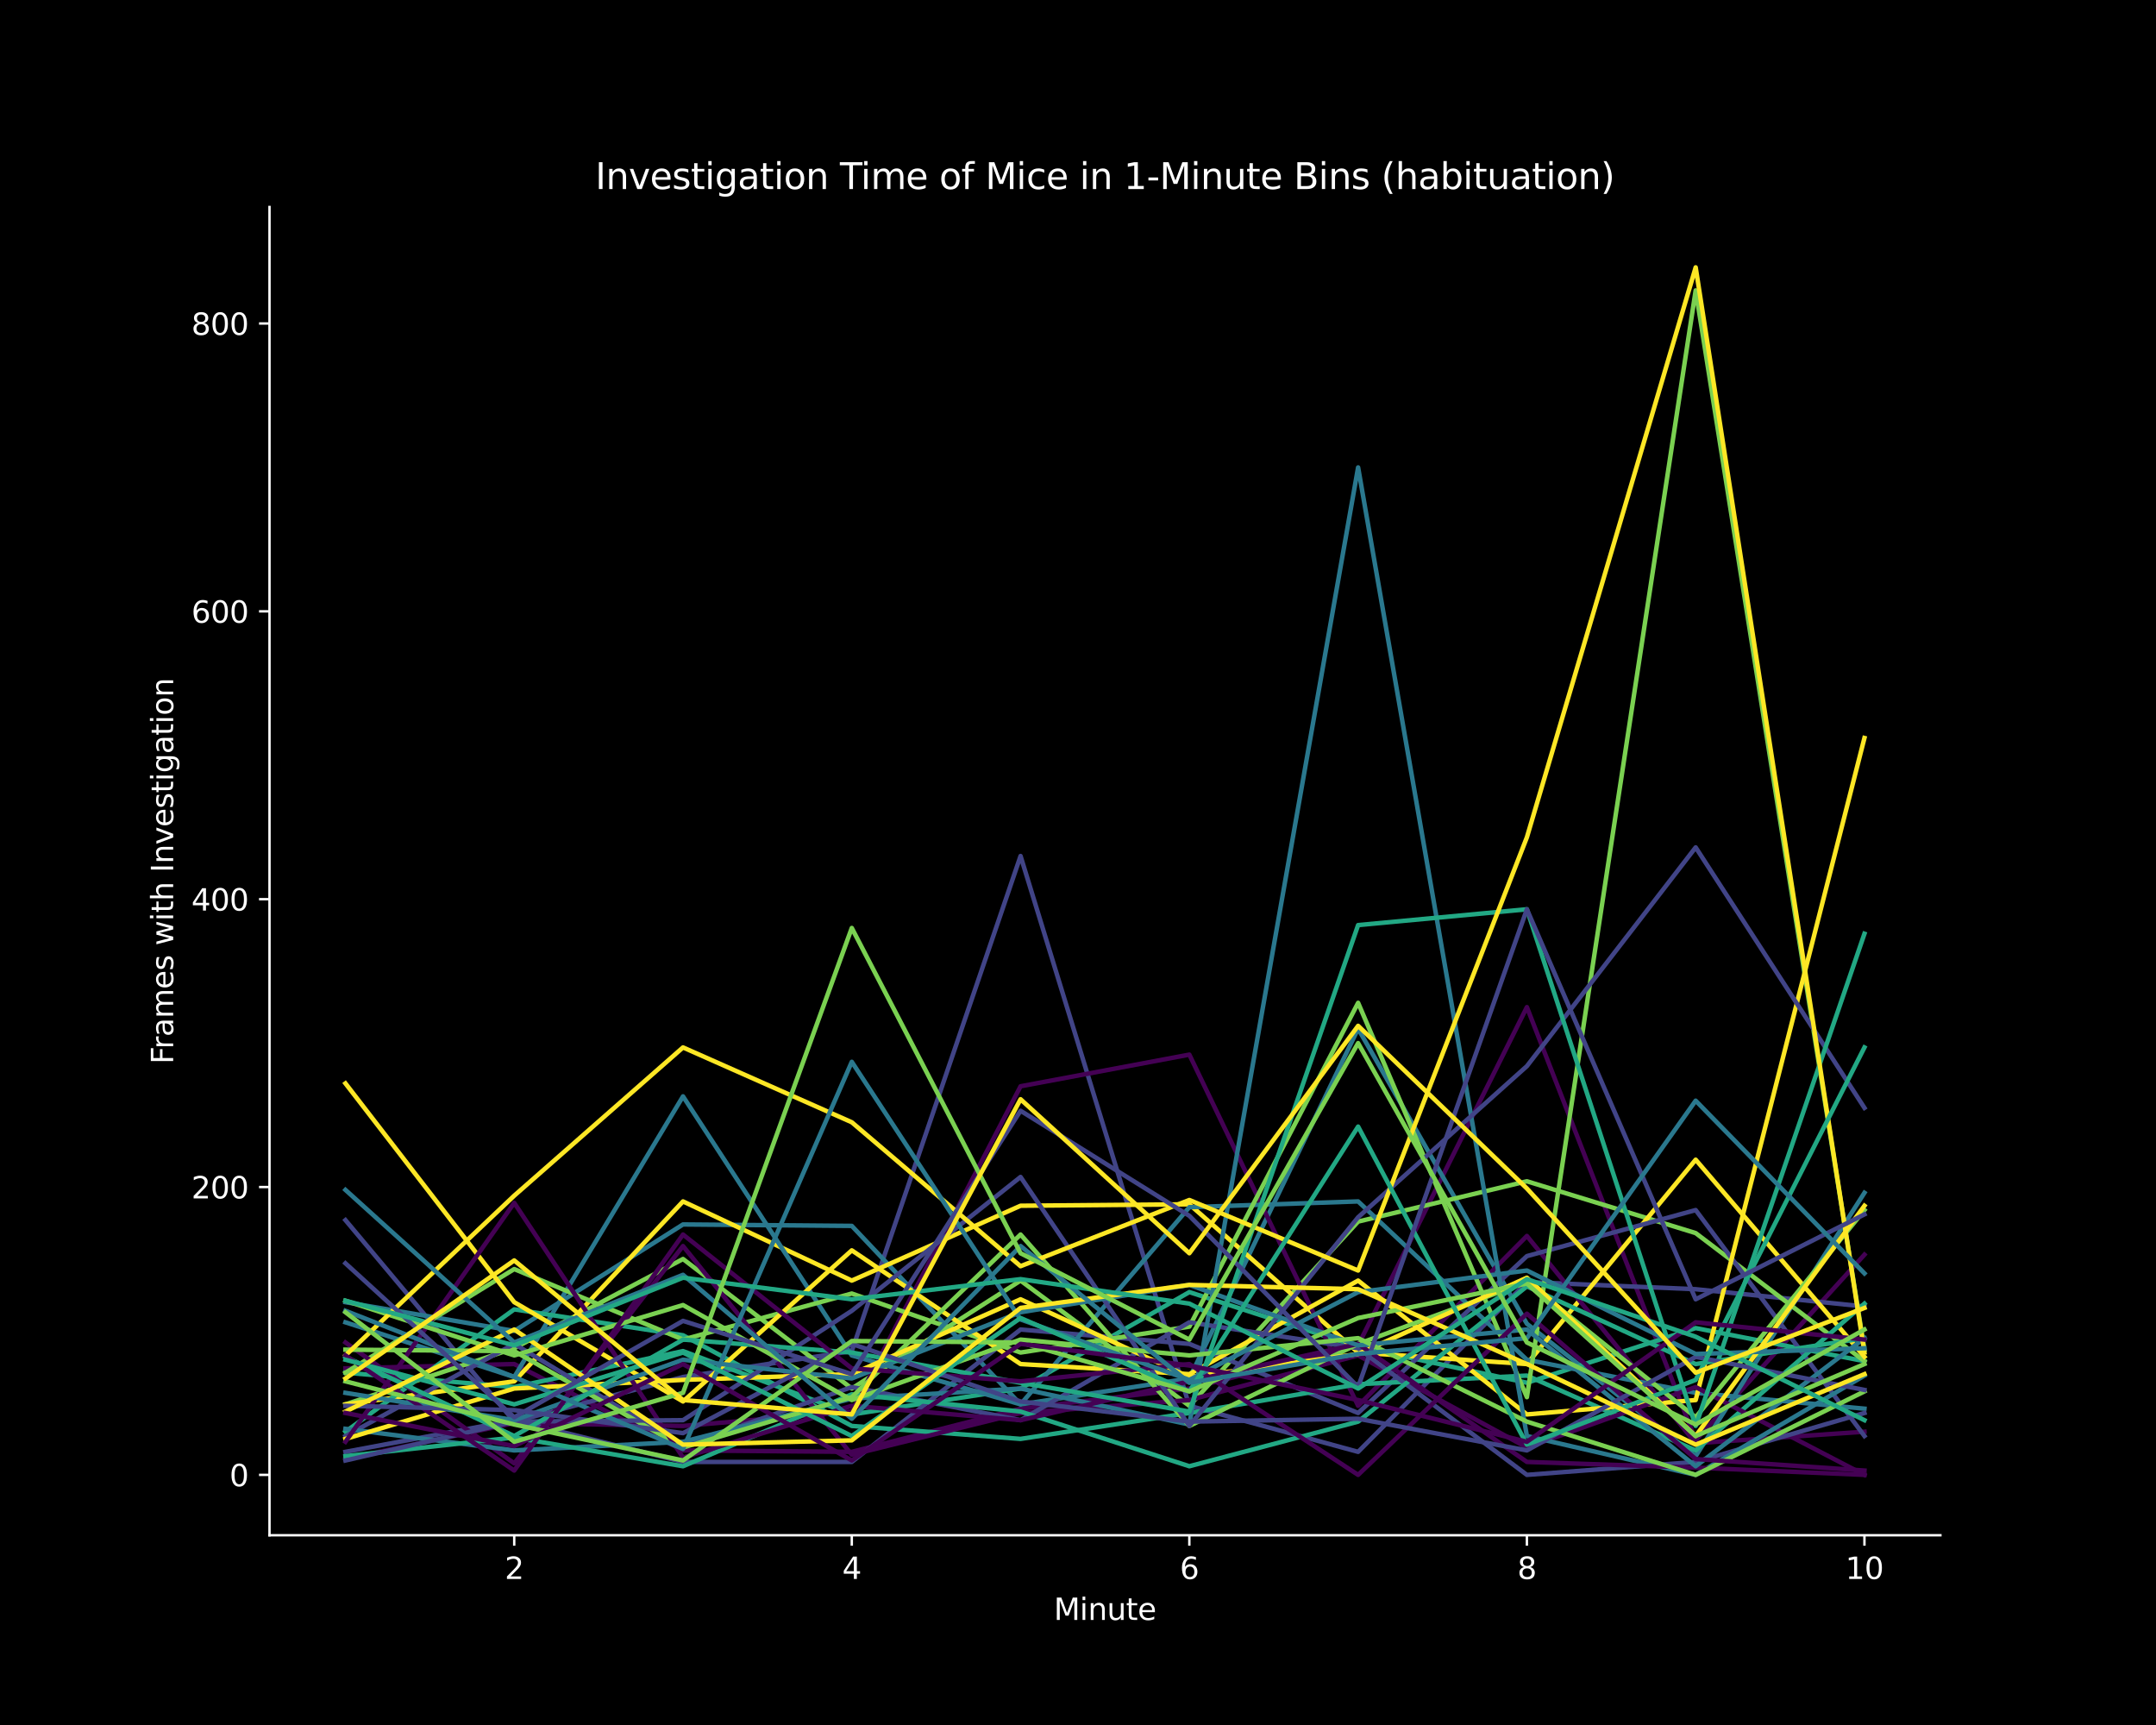 <?xml version="1.0" encoding="utf-8" standalone="no"?>
<!DOCTYPE svg PUBLIC "-//W3C//DTD SVG 1.1//EN"
  "http://www.w3.org/Graphics/SVG/1.1/DTD/svg11.dtd">
<svg xmlns:xlink="http://www.w3.org/1999/xlink" width="720pt" height="576pt" viewBox="0 0 720 576" xmlns="http://www.w3.org/2000/svg" version="1.1">
 <defs>
  <style type="text/css">*{stroke-linejoin: round; stroke-linecap: butt}</style>
 </defs>
 <g id="figure_1">
  <g id="patch_1">
   <path d="M 0 576 
L 720 576 
L 720 0 
L 0 0 
z
"/>
  </g>
  <g id="axes_1">
   <g id="patch_2">
    <path d="M 90 512.64 
L 648 512.64 
L 648 69.12 
L 90 69.12 
z
"/>
   </g>
   <g id="matplotlib.axis_1">
    <g id="xtick_1">
     <g id="line2d_1">
      <defs>
       <path id="md1caad685b" d="M 0 0 
L 0 3.5 
" style="stroke: #ffffff; stroke-width: 0.8"/>
      </defs>
      <g>
       <use xlink:href="#md1caad685b" x="171.727" y="512.64" style="fill: #ffffff; stroke: #ffffff; stroke-width: 0.8"/>
      </g>
     </g>
     <g id="text_1">
      <!-- 2 -->
      <g style="fill: #ffffff" transform="translate(168.546 527.238) scale(0.1 -0.1)">
       <defs>
        <path id="DejaVuSans-32" d="M 1228 531 
L 3431 531 
L 3431 0 
L 469 0 
L 469 531 
Q 828 903 1448 1529 
Q 2069 2156 2228 2338 
Q 2531 2678 2651 2914 
Q 2772 3150 2772 3378 
Q 2772 3750 2511 3984 
Q 2250 4219 1831 4219 
Q 1534 4219 1204 4116 
Q 875 4013 500 3803 
L 500 4441 
Q 881 4594 1212 4672 
Q 1544 4750 1819 4750 
Q 2544 4750 2975 4387 
Q 3406 4025 3406 3419 
Q 3406 3131 3298 2873 
Q 3191 2616 2906 2266 
Q 2828 2175 2409 1742 
Q 1991 1309 1228 531 
z
" transform="scale(0.016)"/>
       </defs>
       <use xlink:href="#DejaVuSans-32"/>
      </g>
     </g>
    </g>
    <g id="xtick_2">
     <g id="line2d_2">
      <g>
       <use xlink:href="#md1caad685b" x="284.455" y="512.64" style="fill: #ffffff; stroke: #ffffff; stroke-width: 0.8"/>
      </g>
     </g>
     <g id="text_2">
      <!-- 4 -->
      <g style="fill: #ffffff" transform="translate(281.273 527.238) scale(0.1 -0.1)">
       <defs>
        <path id="DejaVuSans-34" d="M 2419 4116 
L 825 1625 
L 2419 1625 
L 2419 4116 
z
M 2253 4666 
L 3047 4666 
L 3047 1625 
L 3713 1625 
L 3713 1100 
L 3047 1100 
L 3047 0 
L 2419 0 
L 2419 1100 
L 313 1100 
L 313 1709 
L 2253 4666 
z
" transform="scale(0.016)"/>
       </defs>
       <use xlink:href="#DejaVuSans-34"/>
      </g>
     </g>
    </g>
    <g id="xtick_3">
     <g id="line2d_3">
      <g>
       <use xlink:href="#md1caad685b" x="397.182" y="512.64" style="fill: #ffffff; stroke: #ffffff; stroke-width: 0.8"/>
      </g>
     </g>
     <g id="text_3">
      <!-- 6 -->
      <g style="fill: #ffffff" transform="translate(394.001 527.238) scale(0.1 -0.1)">
       <defs>
        <path id="DejaVuSans-36" d="M 2113 2584 
Q 1688 2584 1439 2293 
Q 1191 2003 1191 1497 
Q 1191 994 1439 701 
Q 1688 409 2113 409 
Q 2538 409 2786 701 
Q 3034 994 3034 1497 
Q 3034 2003 2786 2293 
Q 2538 2584 2113 2584 
z
M 3366 4563 
L 3366 3988 
Q 3128 4100 2886 4159 
Q 2644 4219 2406 4219 
Q 1781 4219 1451 3797 
Q 1122 3375 1075 2522 
Q 1259 2794 1537 2939 
Q 1816 3084 2150 3084 
Q 2853 3084 3261 2657 
Q 3669 2231 3669 1497 
Q 3669 778 3244 343 
Q 2819 -91 2113 -91 
Q 1303 -91 875 529 
Q 447 1150 447 2328 
Q 447 3434 972 4092 
Q 1497 4750 2381 4750 
Q 2619 4750 2861 4703 
Q 3103 4656 3366 4563 
z
" transform="scale(0.016)"/>
       </defs>
       <use xlink:href="#DejaVuSans-36"/>
      </g>
     </g>
    </g>
    <g id="xtick_4">
     <g id="line2d_4">
      <g>
       <use xlink:href="#md1caad685b" x="509.909" y="512.64" style="fill: #ffffff; stroke: #ffffff; stroke-width: 0.8"/>
      </g>
     </g>
     <g id="text_4">
      <!-- 8 -->
      <g style="fill: #ffffff" transform="translate(506.728 527.238) scale(0.1 -0.1)">
       <defs>
        <path id="DejaVuSans-38" d="M 2034 2216 
Q 1584 2216 1326 1975 
Q 1069 1734 1069 1313 
Q 1069 891 1326 650 
Q 1584 409 2034 409 
Q 2484 409 2743 651 
Q 3003 894 3003 1313 
Q 3003 1734 2745 1975 
Q 2488 2216 2034 2216 
z
M 1403 2484 
Q 997 2584 770 2862 
Q 544 3141 544 3541 
Q 544 4100 942 4425 
Q 1341 4750 2034 4750 
Q 2731 4750 3128 4425 
Q 3525 4100 3525 3541 
Q 3525 3141 3298 2862 
Q 3072 2584 2669 2484 
Q 3125 2378 3379 2068 
Q 3634 1759 3634 1313 
Q 3634 634 3220 271 
Q 2806 -91 2034 -91 
Q 1263 -91 848 271 
Q 434 634 434 1313 
Q 434 1759 690 2068 
Q 947 2378 1403 2484 
z
M 1172 3481 
Q 1172 3119 1398 2916 
Q 1625 2713 2034 2713 
Q 2441 2713 2670 2916 
Q 2900 3119 2900 3481 
Q 2900 3844 2670 4047 
Q 2441 4250 2034 4250 
Q 1625 4250 1398 4047 
Q 1172 3844 1172 3481 
z
" transform="scale(0.016)"/>
       </defs>
       <use xlink:href="#DejaVuSans-38"/>
      </g>
     </g>
    </g>
    <g id="xtick_5">
     <g id="line2d_5">
      <g>
       <use xlink:href="#md1caad685b" x="622.636" y="512.64" style="fill: #ffffff; stroke: #ffffff; stroke-width: 0.8"/>
      </g>
     </g>
     <g id="text_5">
      <!-- 10 -->
      <g style="fill: #ffffff" transform="translate(616.274 527.238) scale(0.1 -0.1)">
       <defs>
        <path id="DejaVuSans-31" d="M 794 531 
L 1825 531 
L 1825 4091 
L 703 3866 
L 703 4441 
L 1819 4666 
L 2450 4666 
L 2450 531 
L 3481 531 
L 3481 0 
L 794 0 
L 794 531 
z
" transform="scale(0.016)"/>
        <path id="DejaVuSans-30" d="M 2034 4250 
Q 1547 4250 1301 3770 
Q 1056 3291 1056 2328 
Q 1056 1369 1301 889 
Q 1547 409 2034 409 
Q 2525 409 2770 889 
Q 3016 1369 3016 2328 
Q 3016 3291 2770 3770 
Q 2525 4250 2034 4250 
z
M 2034 4750 
Q 2819 4750 3233 4129 
Q 3647 3509 3647 2328 
Q 3647 1150 3233 529 
Q 2819 -91 2034 -91 
Q 1250 -91 836 529 
Q 422 1150 422 2328 
Q 422 3509 836 4129 
Q 1250 4750 2034 4750 
z
" transform="scale(0.016)"/>
       </defs>
       <use xlink:href="#DejaVuSans-31"/>
       <use xlink:href="#DejaVuSans-30" x="63.623"/>
      </g>
     </g>
    </g>
    <g id="text_6">
     <!-- Minute -->
     <g style="fill: #ffffff" transform="translate(351.923 540.917) scale(0.1 -0.1)">
      <defs>
       <path id="DejaVuSans-4d" d="M 628 4666 
L 1569 4666 
L 2759 1491 
L 3956 4666 
L 4897 4666 
L 4897 0 
L 4281 0 
L 4281 4097 
L 3078 897 
L 2444 897 
L 1241 4097 
L 1241 0 
L 628 0 
L 628 4666 
z
" transform="scale(0.016)"/>
       <path id="DejaVuSans-69" d="M 603 3500 
L 1178 3500 
L 1178 0 
L 603 0 
L 603 3500 
z
M 603 4863 
L 1178 4863 
L 1178 4134 
L 603 4134 
L 603 4863 
z
" transform="scale(0.016)"/>
       <path id="DejaVuSans-6e" d="M 3513 2113 
L 3513 0 
L 2938 0 
L 2938 2094 
Q 2938 2591 2744 2837 
Q 2550 3084 2163 3084 
Q 1697 3084 1428 2787 
Q 1159 2491 1159 1978 
L 1159 0 
L 581 0 
L 581 3500 
L 1159 3500 
L 1159 2956 
Q 1366 3272 1645 3428 
Q 1925 3584 2291 3584 
Q 2894 3584 3203 3211 
Q 3513 2838 3513 2113 
z
" transform="scale(0.016)"/>
       <path id="DejaVuSans-75" d="M 544 1381 
L 544 3500 
L 1119 3500 
L 1119 1403 
Q 1119 906 1312 657 
Q 1506 409 1894 409 
Q 2359 409 2629 706 
Q 2900 1003 2900 1516 
L 2900 3500 
L 3475 3500 
L 3475 0 
L 2900 0 
L 2900 538 
Q 2691 219 2414 64 
Q 2138 -91 1772 -91 
Q 1169 -91 856 284 
Q 544 659 544 1381 
z
M 1991 3584 
L 1991 3584 
z
" transform="scale(0.016)"/>
       <path id="DejaVuSans-74" d="M 1172 4494 
L 1172 3500 
L 2356 3500 
L 2356 3053 
L 1172 3053 
L 1172 1153 
Q 1172 725 1289 603 
Q 1406 481 1766 481 
L 2356 481 
L 2356 0 
L 1766 0 
Q 1100 0 847 248 
Q 594 497 594 1153 
L 594 3053 
L 172 3053 
L 172 3500 
L 594 3500 
L 594 4494 
L 1172 4494 
z
" transform="scale(0.016)"/>
       <path id="DejaVuSans-65" d="M 3597 1894 
L 3597 1613 
L 953 1613 
Q 991 1019 1311 708 
Q 1631 397 2203 397 
Q 2534 397 2845 478 
Q 3156 559 3463 722 
L 3463 178 
Q 3153 47 2828 -22 
Q 2503 -91 2169 -91 
Q 1331 -91 842 396 
Q 353 884 353 1716 
Q 353 2575 817 3079 
Q 1281 3584 2069 3584 
Q 2775 3584 3186 3129 
Q 3597 2675 3597 1894 
z
M 3022 2063 
Q 3016 2534 2758 2815 
Q 2500 3097 2075 3097 
Q 1594 3097 1305 2825 
Q 1016 2553 972 2059 
L 3022 2063 
z
" transform="scale(0.016)"/>
      </defs>
      <use xlink:href="#DejaVuSans-4d"/>
      <use xlink:href="#DejaVuSans-69" x="86.279"/>
      <use xlink:href="#DejaVuSans-6e" x="114.062"/>
      <use xlink:href="#DejaVuSans-75" x="177.441"/>
      <use xlink:href="#DejaVuSans-74" x="240.82"/>
      <use xlink:href="#DejaVuSans-65" x="280.029"/>
     </g>
    </g>
   </g>
   <g id="matplotlib.axis_2">
    <g id="ytick_1">
     <g id="line2d_6">
      <defs>
       <path id="mf2625b3abf" d="M 0 0 
L -3.5 0 
" style="stroke: #ffffff; stroke-width: 0.8"/>
      </defs>
      <g>
       <use xlink:href="#mf2625b3abf" x="90" y="492.48" style="fill: #ffffff; stroke: #ffffff; stroke-width: 0.8"/>
      </g>
     </g>
     <g id="text_7">
      <!-- 0 -->
      <g style="fill: #ffffff" transform="translate(76.638 496.279) scale(0.1 -0.1)">
       <use xlink:href="#DejaVuSans-30"/>
      </g>
     </g>
    </g>
    <g id="ytick_2">
     <g id="line2d_7">
      <g>
       <use xlink:href="#mf2625b3abf" x="90" y="396.366" style="fill: #ffffff; stroke: #ffffff; stroke-width: 0.8"/>
      </g>
     </g>
     <g id="text_8">
      <!-- 200 -->
      <g style="fill: #ffffff" transform="translate(63.913 400.165) scale(0.1 -0.1)">
       <use xlink:href="#DejaVuSans-32"/>
       <use xlink:href="#DejaVuSans-30" x="63.623"/>
       <use xlink:href="#DejaVuSans-30" x="127.246"/>
      </g>
     </g>
    </g>
    <g id="ytick_3">
     <g id="line2d_8">
      <g>
       <use xlink:href="#mf2625b3abf" x="90" y="300.251" style="fill: #ffffff; stroke: #ffffff; stroke-width: 0.8"/>
      </g>
     </g>
     <g id="text_9">
      <!-- 400 -->
      <g style="fill: #ffffff" transform="translate(63.913 304.05) scale(0.1 -0.1)">
       <use xlink:href="#DejaVuSans-34"/>
       <use xlink:href="#DejaVuSans-30" x="63.623"/>
       <use xlink:href="#DejaVuSans-30" x="127.246"/>
      </g>
     </g>
    </g>
    <g id="ytick_4">
     <g id="line2d_9">
      <g>
       <use xlink:href="#mf2625b3abf" x="90" y="204.137" style="fill: #ffffff; stroke: #ffffff; stroke-width: 0.8"/>
      </g>
     </g>
     <g id="text_10">
      <!-- 600 -->
      <g style="fill: #ffffff" transform="translate(63.913 207.936) scale(0.1 -0.1)">
       <use xlink:href="#DejaVuSans-36"/>
       <use xlink:href="#DejaVuSans-30" x="63.623"/>
       <use xlink:href="#DejaVuSans-30" x="127.246"/>
      </g>
     </g>
    </g>
    <g id="ytick_5">
     <g id="line2d_10">
      <g>
       <use xlink:href="#mf2625b3abf" x="90" y="108.022" style="fill: #ffffff; stroke: #ffffff; stroke-width: 0.8"/>
      </g>
     </g>
     <g id="text_11">
      <!-- 800 -->
      <g style="fill: #ffffff" transform="translate(63.913 111.822) scale(0.1 -0.1)">
       <use xlink:href="#DejaVuSans-38"/>
       <use xlink:href="#DejaVuSans-30" x="63.623"/>
       <use xlink:href="#DejaVuSans-30" x="127.246"/>
      </g>
     </g>
    </g>
    <g id="text_12">
     <!-- Frames with Investigation -->
     <g style="fill: #ffffff" transform="translate(57.833 355.299) rotate(-90) scale(0.1 -0.1)">
      <defs>
       <path id="DejaVuSans-46" d="M 628 4666 
L 3309 4666 
L 3309 4134 
L 1259 4134 
L 1259 2759 
L 3109 2759 
L 3109 2228 
L 1259 2228 
L 1259 0 
L 628 0 
L 628 4666 
z
" transform="scale(0.016)"/>
       <path id="DejaVuSans-72" d="M 2631 2963 
Q 2534 3019 2420 3045 
Q 2306 3072 2169 3072 
Q 1681 3072 1420 2755 
Q 1159 2438 1159 1844 
L 1159 0 
L 581 0 
L 581 3500 
L 1159 3500 
L 1159 2956 
Q 1341 3275 1631 3429 
Q 1922 3584 2338 3584 
Q 2397 3584 2469 3576 
Q 2541 3569 2628 3553 
L 2631 2963 
z
" transform="scale(0.016)"/>
       <path id="DejaVuSans-61" d="M 2194 1759 
Q 1497 1759 1228 1600 
Q 959 1441 959 1056 
Q 959 750 1161 570 
Q 1363 391 1709 391 
Q 2188 391 2477 730 
Q 2766 1069 2766 1631 
L 2766 1759 
L 2194 1759 
z
M 3341 1997 
L 3341 0 
L 2766 0 
L 2766 531 
Q 2569 213 2275 61 
Q 1981 -91 1556 -91 
Q 1019 -91 701 211 
Q 384 513 384 1019 
Q 384 1609 779 1909 
Q 1175 2209 1959 2209 
L 2766 2209 
L 2766 2266 
Q 2766 2663 2505 2880 
Q 2244 3097 1772 3097 
Q 1472 3097 1187 3025 
Q 903 2953 641 2809 
L 641 3341 
Q 956 3463 1253 3523 
Q 1550 3584 1831 3584 
Q 2591 3584 2966 3190 
Q 3341 2797 3341 1997 
z
" transform="scale(0.016)"/>
       <path id="DejaVuSans-6d" d="M 3328 2828 
Q 3544 3216 3844 3400 
Q 4144 3584 4550 3584 
Q 5097 3584 5394 3201 
Q 5691 2819 5691 2113 
L 5691 0 
L 5113 0 
L 5113 2094 
Q 5113 2597 4934 2840 
Q 4756 3084 4391 3084 
Q 3944 3084 3684 2787 
Q 3425 2491 3425 1978 
L 3425 0 
L 2847 0 
L 2847 2094 
Q 2847 2600 2669 2842 
Q 2491 3084 2119 3084 
Q 1678 3084 1418 2786 
Q 1159 2488 1159 1978 
L 1159 0 
L 581 0 
L 581 3500 
L 1159 3500 
L 1159 2956 
Q 1356 3278 1631 3431 
Q 1906 3584 2284 3584 
Q 2666 3584 2933 3390 
Q 3200 3197 3328 2828 
z
" transform="scale(0.016)"/>
       <path id="DejaVuSans-73" d="M 2834 3397 
L 2834 2853 
Q 2591 2978 2328 3040 
Q 2066 3103 1784 3103 
Q 1356 3103 1142 2972 
Q 928 2841 928 2578 
Q 928 2378 1081 2264 
Q 1234 2150 1697 2047 
L 1894 2003 
Q 2506 1872 2764 1633 
Q 3022 1394 3022 966 
Q 3022 478 2636 193 
Q 2250 -91 1575 -91 
Q 1294 -91 989 -36 
Q 684 19 347 128 
L 347 722 
Q 666 556 975 473 
Q 1284 391 1588 391 
Q 1994 391 2212 530 
Q 2431 669 2431 922 
Q 2431 1156 2273 1281 
Q 2116 1406 1581 1522 
L 1381 1569 
Q 847 1681 609 1914 
Q 372 2147 372 2553 
Q 372 3047 722 3315 
Q 1072 3584 1716 3584 
Q 2034 3584 2315 3537 
Q 2597 3491 2834 3397 
z
" transform="scale(0.016)"/>
       <path id="DejaVuSans-20" transform="scale(0.016)"/>
       <path id="DejaVuSans-77" d="M 269 3500 
L 844 3500 
L 1563 769 
L 2278 3500 
L 2956 3500 
L 3675 769 
L 4391 3500 
L 4966 3500 
L 4050 0 
L 3372 0 
L 2619 2869 
L 1863 0 
L 1184 0 
L 269 3500 
z
" transform="scale(0.016)"/>
       <path id="DejaVuSans-68" d="M 3513 2113 
L 3513 0 
L 2938 0 
L 2938 2094 
Q 2938 2591 2744 2837 
Q 2550 3084 2163 3084 
Q 1697 3084 1428 2787 
Q 1159 2491 1159 1978 
L 1159 0 
L 581 0 
L 581 4863 
L 1159 4863 
L 1159 2956 
Q 1366 3272 1645 3428 
Q 1925 3584 2291 3584 
Q 2894 3584 3203 3211 
Q 3513 2838 3513 2113 
z
" transform="scale(0.016)"/>
       <path id="DejaVuSans-49" d="M 628 4666 
L 1259 4666 
L 1259 0 
L 628 0 
L 628 4666 
z
" transform="scale(0.016)"/>
       <path id="DejaVuSans-76" d="M 191 3500 
L 800 3500 
L 1894 563 
L 2988 3500 
L 3597 3500 
L 2284 0 
L 1503 0 
L 191 3500 
z
" transform="scale(0.016)"/>
       <path id="DejaVuSans-67" d="M 2906 1791 
Q 2906 2416 2648 2759 
Q 2391 3103 1925 3103 
Q 1463 3103 1205 2759 
Q 947 2416 947 1791 
Q 947 1169 1205 825 
Q 1463 481 1925 481 
Q 2391 481 2648 825 
Q 2906 1169 2906 1791 
z
M 3481 434 
Q 3481 -459 3084 -895 
Q 2688 -1331 1869 -1331 
Q 1566 -1331 1297 -1286 
Q 1028 -1241 775 -1147 
L 775 -588 
Q 1028 -725 1275 -790 
Q 1522 -856 1778 -856 
Q 2344 -856 2625 -561 
Q 2906 -266 2906 331 
L 2906 616 
Q 2728 306 2450 153 
Q 2172 0 1784 0 
Q 1141 0 747 490 
Q 353 981 353 1791 
Q 353 2603 747 3093 
Q 1141 3584 1784 3584 
Q 2172 3584 2450 3431 
Q 2728 3278 2906 2969 
L 2906 3500 
L 3481 3500 
L 3481 434 
z
" transform="scale(0.016)"/>
       <path id="DejaVuSans-6f" d="M 1959 3097 
Q 1497 3097 1228 2736 
Q 959 2375 959 1747 
Q 959 1119 1226 758 
Q 1494 397 1959 397 
Q 2419 397 2687 759 
Q 2956 1122 2956 1747 
Q 2956 2369 2687 2733 
Q 2419 3097 1959 3097 
z
M 1959 3584 
Q 2709 3584 3137 3096 
Q 3566 2609 3566 1747 
Q 3566 888 3137 398 
Q 2709 -91 1959 -91 
Q 1206 -91 779 398 
Q 353 888 353 1747 
Q 353 2609 779 3096 
Q 1206 3584 1959 3584 
z
" transform="scale(0.016)"/>
      </defs>
      <use xlink:href="#DejaVuSans-46"/>
      <use xlink:href="#DejaVuSans-72" x="50.27"/>
      <use xlink:href="#DejaVuSans-61" x="91.383"/>
      <use xlink:href="#DejaVuSans-6d" x="152.662"/>
      <use xlink:href="#DejaVuSans-65" x="250.074"/>
      <use xlink:href="#DejaVuSans-73" x="311.598"/>
      <use xlink:href="#DejaVuSans-20" x="363.697"/>
      <use xlink:href="#DejaVuSans-77" x="395.484"/>
      <use xlink:href="#DejaVuSans-69" x="477.271"/>
      <use xlink:href="#DejaVuSans-74" x="505.055"/>
      <use xlink:href="#DejaVuSans-68" x="544.264"/>
      <use xlink:href="#DejaVuSans-20" x="607.643"/>
      <use xlink:href="#DejaVuSans-49" x="639.43"/>
      <use xlink:href="#DejaVuSans-6e" x="668.922"/>
      <use xlink:href="#DejaVuSans-76" x="732.301"/>
      <use xlink:href="#DejaVuSans-65" x="791.48"/>
      <use xlink:href="#DejaVuSans-73" x="853.004"/>
      <use xlink:href="#DejaVuSans-74" x="905.104"/>
      <use xlink:href="#DejaVuSans-69" x="944.312"/>
      <use xlink:href="#DejaVuSans-67" x="972.096"/>
      <use xlink:href="#DejaVuSans-61" x="1035.572"/>
      <use xlink:href="#DejaVuSans-74" x="1096.852"/>
      <use xlink:href="#DejaVuSans-69" x="1136.061"/>
      <use xlink:href="#DejaVuSans-6f" x="1163.844"/>
      <use xlink:href="#DejaVuSans-6e" x="1225.025"/>
     </g>
    </g>
   </g>
   <g id="line2d_11">
    <path d="M 115.364 456.918 
L 171.727 455.476 
L 228.091 484.31 
L 284.455 484.791 
L 340.818 470.374 
L 397.182 463.646 
L 453.545 449.229 
L 509.909 336.294 
L 566.273 480.946 
L 622.636 418.952 
" clip-path="url(#p07a81590e8)" style="fill: none; stroke: #440154; stroke-width: 1.5; stroke-linecap: square"/>
   </g>
   <g id="line2d_12">
    <path d="M 115.364 407.419 
L 171.727 474.699 
L 228.091 459.801 
L 284.455 451.151 
L 340.818 285.834 
L 397.182 469.413 
L 453.545 484.791 
L 509.909 428.083 
L 566.273 430.486 
L 622.636 436.253 
" clip-path="url(#p07a81590e8)" style="fill: none; stroke: #414487; stroke-width: 1.5; stroke-linecap: square"/>
   </g>
   <g id="line2d_13">
    <path d="M 115.364 434.811 
L 171.727 444.423 
L 228.091 408.86 
L 284.455 409.341 
L 340.818 468.932 
L 397.182 460.282 
L 453.545 343.503 
L 509.909 442.02 
L 566.273 486.233 
L 622.636 398.288 
" clip-path="url(#p07a81590e8)" style="fill: none; stroke: #2a788e; stroke-width: 1.5; stroke-linecap: square"/>
   </g>
   <g id="line2d_14">
    <path d="M 115.364 458.359 
L 171.727 463.165 
L 228.091 451.151 
L 284.455 472.296 
L 340.818 463.646 
L 397.182 431.447 
L 453.545 449.709 
L 509.909 461.723 
L 566.273 443.462 
L 622.636 454.515 
" clip-path="url(#p07a81590e8)" style="fill: none; stroke: #22a884; stroke-width: 1.5; stroke-linecap: square"/>
   </g>
   <g id="line2d_15">
    <path d="M 115.364 468.932 
L 171.727 450.19 
L 228.091 420.394 
L 284.455 463.646 
L 340.818 427.603 
L 397.182 469.413 
L 453.545 407.899 
L 509.909 394.443 
L 566.273 411.744 
L 622.636 454.515 
" clip-path="url(#p07a81590e8)" style="fill: none; stroke: #7ad151; stroke-width: 1.5; stroke-linecap: square"/>
   </g>
   <g id="line2d_16">
    <path d="M 115.364 468.932 
L 171.727 461.243 
L 228.091 401.171 
L 284.455 427.603 
L 340.818 402.613 
L 397.182 402.132 
L 453.545 451.631 
L 509.909 455.476 
L 566.273 387.235 
L 622.636 453.073 
" clip-path="url(#p07a81590e8)" style="fill: none; stroke: #fde725; stroke-width: 1.5; stroke-linecap: square"/>
   </g>
   <g id="line2d_17">
    <path d="M 115.364 487.194 
L 171.727 475.179 
L 228.091 476.141 
L 284.455 471.335 
L 340.818 362.726 
L 397.182 352.153 
L 453.545 469.413 
L 509.909 412.705 
L 566.273 481.907 
L 622.636 478.063 
" clip-path="url(#p07a81590e8)" style="fill: none; stroke: #440154; stroke-width: 1.5; stroke-linecap: square"/>
   </g>
   <g id="line2d_18">
    <path d="M 115.364 484.791 
L 171.727 474.218 
L 228.091 488.155 
L 284.455 488.155 
L 340.818 443.942 
L 397.182 448.748 
L 453.545 471.815 
L 509.909 419.433 
L 566.273 404.055 
L 622.636 479.505 
" clip-path="url(#p07a81590e8)" style="fill: none; stroke: #414487; stroke-width: 1.5; stroke-linecap: square"/>
   </g>
   <g id="line2d_19">
    <path d="M 115.364 441.539 
L 171.727 459.801 
L 228.091 366.09 
L 284.455 452.593 
L 340.818 468.932 
L 397.182 403.094 
L 453.545 401.171 
L 509.909 454.034 
L 566.273 465.087 
L 622.636 470.374 
" clip-path="url(#p07a81590e8)" style="fill: none; stroke: #2a788e; stroke-width: 1.5; stroke-linecap: square"/>
   </g>
   <g id="line2d_20">
    <path d="M 115.364 478.063 
L 171.727 437.214 
L 228.091 445.865 
L 284.455 476.141 
L 340.818 480.466 
L 397.182 471.815 
L 453.545 462.204 
L 509.909 459.321 
L 566.273 484.31 
L 622.636 435.292 
" clip-path="url(#p07a81590e8)" style="fill: none; stroke: #22a884; stroke-width: 1.5; stroke-linecap: square"/>
   </g>
   <g id="line2d_21">
    <path d="M 115.364 458.359 
L 171.727 423.758 
L 228.091 447.306 
L 284.455 431.928 
L 340.818 451.631 
L 397.182 442.981 
L 453.545 334.852 
L 509.909 466.529 
L 566.273 96.969 
L 622.636 450.67 
" clip-path="url(#p07a81590e8)" style="fill: none; stroke: #7ad151; stroke-width: 1.5; stroke-linecap: square"/>
   </g>
   <g id="line2d_22">
    <path d="M 115.364 361.764 
L 171.727 434.811 
L 228.091 467.971 
L 284.455 417.511 
L 340.818 455.476 
L 397.182 458.84 
L 453.545 427.603 
L 509.909 472.296 
L 566.273 467.49 
L 622.636 246.427 
" clip-path="url(#p07a81590e8)" style="fill: none; stroke: #fde725; stroke-width: 1.5; stroke-linecap: square"/>
   </g>
   <g id="line2d_23">
    <path d="M 115.364 448.267 
L 171.727 488.635 
L 228.091 416.069 
L 284.455 485.752 
L 340.818 471.815 
L 397.182 467.49 
L 453.545 452.593 
L 509.909 483.349 
L 566.273 463.165 
L 622.636 492.48 
" clip-path="url(#p07a81590e8)" style="fill: none; stroke: #440154; stroke-width: 1.5; stroke-linecap: square"/>
   </g>
   <g id="line2d_24">
    <path d="M 115.364 479.505 
L 171.727 448.748 
L 228.091 482.869 
L 284.455 463.165 
L 340.818 474.218 
L 397.182 441.539 
L 453.545 450.19 
L 509.909 492.48 
L 566.273 488.155 
L 622.636 471.815 
" clip-path="url(#p07a81590e8)" style="fill: none; stroke: #414487; stroke-width: 1.5; stroke-linecap: square"/>
   </g>
   <g id="line2d_25">
    <path d="M 115.364 477.102 
L 171.727 484.31 
L 228.091 481.427 
L 284.455 467.01 
L 340.818 463.646 
L 397.182 475.66 
L 453.545 156.08 
L 509.909 479.505 
L 566.273 492.48 
L 622.636 459.321 
" clip-path="url(#p07a81590e8)" style="fill: none; stroke: #2a788e; stroke-width: 1.5; stroke-linecap: square"/>
   </g>
   <g id="line2d_26">
    <path d="M 115.364 486.233 
L 171.727 479.985 
L 228.091 489.597 
L 284.455 465.568 
L 340.818 471.335 
L 397.182 489.597 
L 453.545 474.699 
L 509.909 429.525 
L 566.273 455.476 
L 622.636 446.826 
" clip-path="url(#p07a81590e8)" style="fill: none; stroke: #22a884; stroke-width: 1.5; stroke-linecap: square"/>
   </g>
   <g id="line2d_27">
    <path d="M 115.364 450.67 
L 171.727 451.151 
L 228.091 483.349 
L 284.455 466.529 
L 340.818 412.224 
L 397.182 476.141 
L 453.545 448.748 
L 509.909 428.083 
L 566.273 473.257 
L 622.636 404.055 
" clip-path="url(#p07a81590e8)" style="fill: none; stroke: #7ad151; stroke-width: 1.5; stroke-linecap: square"/>
   </g>
   <g id="line2d_28">
    <path d="M 115.364 480.466 
L 171.727 463.646 
L 228.091 460.762 
L 284.455 458.84 
L 340.818 433.85 
L 397.182 459.801 
L 453.545 452.112 
L 509.909 426.642 
L 566.273 479.505 
L 622.636 402.613 
" clip-path="url(#p07a81590e8)" style="fill: none; stroke: #fde725; stroke-width: 1.5; stroke-linecap: square"/>
   </g>
   <g id="line2d_29">
    <path d="M 115.364 481.427 
L 171.727 401.652 
L 228.091 486.713 
L 284.455 469.413 
L 340.818 474.218 
L 397.182 461.243 
L 453.545 448.748 
L 509.909 488.155 
L 566.273 490.077 
L 622.636 492.48 
" clip-path="url(#p07a81590e8)" style="fill: none; stroke: #440154; stroke-width: 1.5; stroke-linecap: square"/>
   </g>
   <g id="line2d_30">
    <path d="M 115.364 487.674 
L 171.727 474.699 
L 228.091 474.218 
L 284.455 437.695 
L 340.818 393.002 
L 397.182 476.141 
L 453.545 406.458 
L 509.909 355.998 
L 566.273 282.951 
L 622.636 369.934 
" clip-path="url(#p07a81590e8)" style="fill: none; stroke: #414487; stroke-width: 1.5; stroke-linecap: square"/>
   </g>
   <g id="line2d_31">
    <path d="M 115.364 465.087 
L 171.727 474.218 
L 228.091 454.034 
L 284.455 460.282 
L 340.818 438.175 
L 397.182 429.044 
L 453.545 449.229 
L 509.909 443.942 
L 566.273 489.597 
L 622.636 446.826 
" clip-path="url(#p07a81590e8)" style="fill: none; stroke: #2a788e; stroke-width: 1.5; stroke-linecap: square"/>
   </g>
   <g id="line2d_32">
    <path d="M 115.364 453.073 
L 171.727 479.505 
L 228.091 447.306 
L 284.455 451.631 
L 340.818 461.723 
L 397.182 471.335 
L 453.545 308.901 
L 509.909 303.615 
L 566.273 476.141 
L 622.636 311.785 
" clip-path="url(#p07a81590e8)" style="fill: none; stroke: #22a884; stroke-width: 1.5; stroke-linecap: square"/>
   </g>
   <g id="line2d_33">
    <path d="M 115.364 434.331 
L 171.727 452.593 
L 228.091 435.772 
L 284.455 467.49 
L 340.818 447.306 
L 397.182 452.593 
L 453.545 446.826 
L 509.909 474.699 
L 566.273 492.48 
L 622.636 464.607 
" clip-path="url(#p07a81590e8)" style="fill: none; stroke: #7ad151; stroke-width: 1.5; stroke-linecap: square"/>
   </g>
   <g id="line2d_34">
    <path d="M 115.364 452.593 
L 171.727 399.249 
L 228.091 349.75 
L 284.455 374.74 
L 340.818 422.797 
L 397.182 400.691 
L 453.545 424.239 
L 509.909 279.587 
L 566.273 89.28 
L 622.636 451.631 
" clip-path="url(#p07a81590e8)" style="fill: none; stroke: #fde725; stroke-width: 1.5; stroke-linecap: square"/>
   </g>
   <g id="line2d_35">
    <path d="M 115.364 452.593 
L 171.727 491.038 
L 228.091 412.224 
L 284.455 456.918 
L 340.818 461.243 
L 397.182 455.476 
L 453.545 492.48 
L 509.909 438.656 
L 566.273 487.194 
L 622.636 491.038 
" clip-path="url(#p07a81590e8)" style="fill: none; stroke: #440154; stroke-width: 1.5; stroke-linecap: square"/>
   </g>
   <g id="line2d_36">
    <path d="M 115.364 469.413 
L 171.727 470.854 
L 228.091 478.543 
L 284.455 448.748 
L 340.818 467.971 
L 397.182 474.699 
L 453.545 473.738 
L 509.909 484.31 
L 566.273 453.073 
L 622.636 464.126 
" clip-path="url(#p07a81590e8)" style="fill: none; stroke: #414487; stroke-width: 1.5; stroke-linecap: square"/>
   </g>
   <g id="line2d_37">
    <path d="M 115.364 437.695 
L 171.727 459.801 
L 228.091 483.83 
L 284.455 354.556 
L 340.818 440.578 
L 397.182 460.762 
L 453.545 431.447 
L 509.909 424.239 
L 566.273 452.112 
L 622.636 450.19 
" clip-path="url(#p07a81590e8)" style="fill: none; stroke: #2a788e; stroke-width: 1.5; stroke-linecap: square"/>
   </g>
   <g id="line2d_38">
    <path d="M 115.364 454.034 
L 171.727 468.932 
L 228.091 451.631 
L 284.455 479.505 
L 340.818 440.098 
L 397.182 464.607 
L 453.545 376.182 
L 509.909 482.388 
L 566.273 460.762 
L 622.636 349.75 
" clip-path="url(#p07a81590e8)" style="fill: none; stroke: #22a884; stroke-width: 1.5; stroke-linecap: square"/>
   </g>
   <g id="line2d_39">
    <path d="M 115.364 461.243 
L 171.727 475.66 
L 228.091 487.674 
L 284.455 447.787 
L 340.818 448.267 
L 397.182 464.607 
L 453.545 440.098 
L 509.909 428.564 
L 566.273 479.505 
L 622.636 455.476 
" clip-path="url(#p07a81590e8)" style="fill: none; stroke: #7ad151; stroke-width: 1.5; stroke-linecap: square"/>
   </g>
   <g id="line2d_40">
    <path d="M 115.364 471.335 
L 171.727 443.942 
L 228.091 482.388 
L 284.455 480.946 
L 340.818 436.734 
L 397.182 429.044 
L 453.545 430.486 
L 509.909 455.476 
L 566.273 482.388 
L 622.636 458.84 
" clip-path="url(#p07a81590e8)" style="fill: none; stroke: #fde725; stroke-width: 1.5; stroke-linecap: square"/>
   </g>
   <g id="line2d_41">
    <path d="M 115.364 471.815 
L 171.727 482.869 
L 228.091 455.476 
L 284.455 487.674 
L 340.818 448.748 
L 397.182 455.957 
L 453.545 467.49 
L 509.909 481.427 
L 566.273 441.539 
L 622.636 447.306 
" clip-path="url(#p07a81590e8)" style="fill: none; stroke: #440154; stroke-width: 1.5; stroke-linecap: square"/>
   </g>
   <g id="line2d_42">
    <path d="M 115.364 421.836 
L 171.727 473.257 
L 228.091 441.059 
L 284.455 458.84 
L 340.818 370.895 
L 397.182 405.977 
L 453.545 463.165 
L 509.909 303.615 
L 566.273 433.85 
L 622.636 405.496 
" clip-path="url(#p07a81590e8)" style="fill: none; stroke: #414487; stroke-width: 1.5; stroke-linecap: square"/>
   </g>
   <g id="line2d_43">
    <path d="M 115.364 397.327 
L 171.727 448.267 
L 228.091 425.68 
L 284.455 473.738 
L 340.818 416.069 
L 397.182 461.723 
L 453.545 452.112 
L 509.909 446.826 
L 566.273 367.531 
L 622.636 425.2 
" clip-path="url(#p07a81590e8)" style="fill: none; stroke: #2a788e; stroke-width: 1.5; stroke-linecap: square"/>
   </g>
   <g id="line2d_44">
    <path d="M 115.364 434.331 
L 171.727 449.229 
L 228.091 426.642 
L 284.455 433.85 
L 340.818 427.122 
L 397.182 435.292 
L 453.545 463.646 
L 509.909 427.122 
L 566.273 446.345 
L 622.636 474.218 
" clip-path="url(#p07a81590e8)" style="fill: none; stroke: #22a884; stroke-width: 1.5; stroke-linecap: square"/>
   </g>
   <g id="line2d_45">
    <path d="M 115.364 438.175 
L 171.727 481.427 
L 228.091 465.087 
L 284.455 309.863 
L 340.818 418.472 
L 397.182 447.306 
L 453.545 348.308 
L 509.909 448.267 
L 566.273 475.66 
L 622.636 443.942 
" clip-path="url(#p07a81590e8)" style="fill: none; stroke: #7ad151; stroke-width: 1.5; stroke-linecap: square"/>
   </g>
   <g id="line2d_46">
    <path d="M 115.364 460.282 
L 171.727 420.875 
L 228.091 467.49 
L 284.455 472.296 
L 340.818 367.051 
L 397.182 418.472 
L 453.545 342.542 
L 509.909 396.846 
L 566.273 458.359 
L 622.636 436.734 
" clip-path="url(#p07a81590e8)" style="fill: none; stroke: #fde725; stroke-width: 1.5; stroke-linecap: square"/>
   </g>
   <g id="patch_3">
    <path d="M 90 512.64 
L 90 69.12 
" style="fill: none; stroke: #ffffff; stroke-width: 0.8; stroke-linejoin: miter; stroke-linecap: square"/>
   </g>
   <g id="patch_4">
    <path d="M 90 512.64 
L 648 512.64 
" style="fill: none; stroke: #ffffff; stroke-width: 0.8; stroke-linejoin: miter; stroke-linecap: square"/>
   </g>
   <g id="text_13">
    <!-- Investigation Time of Mice in 1-Minute Bins (habituation) -->
    <g style="fill: #ffffff" transform="translate(198.797 63.12) scale(0.12 -0.12)">
     <defs>
      <path id="DejaVuSans-54" d="M -19 4666 
L 3928 4666 
L 3928 4134 
L 2272 4134 
L 2272 0 
L 1638 0 
L 1638 4134 
L -19 4134 
L -19 4666 
z
" transform="scale(0.016)"/>
      <path id="DejaVuSans-66" d="M 2375 4863 
L 2375 4384 
L 1825 4384 
Q 1516 4384 1395 4259 
Q 1275 4134 1275 3809 
L 1275 3500 
L 2222 3500 
L 2222 3053 
L 1275 3053 
L 1275 0 
L 697 0 
L 697 3053 
L 147 3053 
L 147 3500 
L 697 3500 
L 697 3744 
Q 697 4328 969 4595 
Q 1241 4863 1831 4863 
L 2375 4863 
z
" transform="scale(0.016)"/>
      <path id="DejaVuSans-63" d="M 3122 3366 
L 3122 2828 
Q 2878 2963 2633 3030 
Q 2388 3097 2138 3097 
Q 1578 3097 1268 2742 
Q 959 2388 959 1747 
Q 959 1106 1268 751 
Q 1578 397 2138 397 
Q 2388 397 2633 464 
Q 2878 531 3122 666 
L 3122 134 
Q 2881 22 2623 -34 
Q 2366 -91 2075 -91 
Q 1284 -91 818 406 
Q 353 903 353 1747 
Q 353 2603 823 3093 
Q 1294 3584 2113 3584 
Q 2378 3584 2631 3529 
Q 2884 3475 3122 3366 
z
" transform="scale(0.016)"/>
      <path id="DejaVuSans-2d" d="M 313 2009 
L 1997 2009 
L 1997 1497 
L 313 1497 
L 313 2009 
z
" transform="scale(0.016)"/>
      <path id="DejaVuSans-42" d="M 1259 2228 
L 1259 519 
L 2272 519 
Q 2781 519 3026 730 
Q 3272 941 3272 1375 
Q 3272 1813 3026 2020 
Q 2781 2228 2272 2228 
L 1259 2228 
z
M 1259 4147 
L 1259 2741 
L 2194 2741 
Q 2656 2741 2882 2914 
Q 3109 3088 3109 3444 
Q 3109 3797 2882 3972 
Q 2656 4147 2194 4147 
L 1259 4147 
z
M 628 4666 
L 2241 4666 
Q 2963 4666 3353 4366 
Q 3744 4066 3744 3513 
Q 3744 3084 3544 2831 
Q 3344 2578 2956 2516 
Q 3422 2416 3680 2098 
Q 3938 1781 3938 1306 
Q 3938 681 3513 340 
Q 3088 0 2303 0 
L 628 0 
L 628 4666 
z
" transform="scale(0.016)"/>
      <path id="DejaVuSans-28" d="M 1984 4856 
Q 1566 4138 1362 3434 
Q 1159 2731 1159 2009 
Q 1159 1288 1364 580 
Q 1569 -128 1984 -844 
L 1484 -844 
Q 1016 -109 783 600 
Q 550 1309 550 2009 
Q 550 2706 781 3412 
Q 1013 4119 1484 4856 
L 1984 4856 
z
" transform="scale(0.016)"/>
      <path id="DejaVuSans-62" d="M 3116 1747 
Q 3116 2381 2855 2742 
Q 2594 3103 2138 3103 
Q 1681 3103 1420 2742 
Q 1159 2381 1159 1747 
Q 1159 1113 1420 752 
Q 1681 391 2138 391 
Q 2594 391 2855 752 
Q 3116 1113 3116 1747 
z
M 1159 2969 
Q 1341 3281 1617 3432 
Q 1894 3584 2278 3584 
Q 2916 3584 3314 3078 
Q 3713 2572 3713 1747 
Q 3713 922 3314 415 
Q 2916 -91 2278 -91 
Q 1894 -91 1617 61 
Q 1341 213 1159 525 
L 1159 0 
L 581 0 
L 581 4863 
L 1159 4863 
L 1159 2969 
z
" transform="scale(0.016)"/>
      <path id="DejaVuSans-29" d="M 513 4856 
L 1013 4856 
Q 1481 4119 1714 3412 
Q 1947 2706 1947 2009 
Q 1947 1309 1714 600 
Q 1481 -109 1013 -844 
L 513 -844 
Q 928 -128 1133 580 
Q 1338 1288 1338 2009 
Q 1338 2731 1133 3434 
Q 928 4138 513 4856 
z
" transform="scale(0.016)"/>
     </defs>
     <use xlink:href="#DejaVuSans-49"/>
     <use xlink:href="#DejaVuSans-6e" x="29.492"/>
     <use xlink:href="#DejaVuSans-76" x="92.871"/>
     <use xlink:href="#DejaVuSans-65" x="152.051"/>
     <use xlink:href="#DejaVuSans-73" x="213.574"/>
     <use xlink:href="#DejaVuSans-74" x="265.674"/>
     <use xlink:href="#DejaVuSans-69" x="304.883"/>
     <use xlink:href="#DejaVuSans-67" x="332.666"/>
     <use xlink:href="#DejaVuSans-61" x="396.143"/>
     <use xlink:href="#DejaVuSans-74" x="457.422"/>
     <use xlink:href="#DejaVuSans-69" x="496.631"/>
     <use xlink:href="#DejaVuSans-6f" x="524.414"/>
     <use xlink:href="#DejaVuSans-6e" x="585.596"/>
     <use xlink:href="#DejaVuSans-20" x="648.975"/>
     <use xlink:href="#DejaVuSans-54" x="680.762"/>
     <use xlink:href="#DejaVuSans-69" x="738.721"/>
     <use xlink:href="#DejaVuSans-6d" x="766.504"/>
     <use xlink:href="#DejaVuSans-65" x="863.916"/>
     <use xlink:href="#DejaVuSans-20" x="925.439"/>
     <use xlink:href="#DejaVuSans-6f" x="957.227"/>
     <use xlink:href="#DejaVuSans-66" x="1018.408"/>
     <use xlink:href="#DejaVuSans-20" x="1053.613"/>
     <use xlink:href="#DejaVuSans-4d" x="1085.4"/>
     <use xlink:href="#DejaVuSans-69" x="1171.68"/>
     <use xlink:href="#DejaVuSans-63" x="1199.463"/>
     <use xlink:href="#DejaVuSans-65" x="1254.443"/>
     <use xlink:href="#DejaVuSans-20" x="1315.967"/>
     <use xlink:href="#DejaVuSans-69" x="1347.754"/>
     <use xlink:href="#DejaVuSans-6e" x="1375.537"/>
     <use xlink:href="#DejaVuSans-20" x="1438.916"/>
     <use xlink:href="#DejaVuSans-31" x="1470.703"/>
     <use xlink:href="#DejaVuSans-2d" x="1534.326"/>
     <use xlink:href="#DejaVuSans-4d" x="1570.41"/>
     <use xlink:href="#DejaVuSans-69" x="1656.689"/>
     <use xlink:href="#DejaVuSans-6e" x="1684.473"/>
     <use xlink:href="#DejaVuSans-75" x="1747.852"/>
     <use xlink:href="#DejaVuSans-74" x="1811.23"/>
     <use xlink:href="#DejaVuSans-65" x="1850.439"/>
     <use xlink:href="#DejaVuSans-20" x="1911.963"/>
     <use xlink:href="#DejaVuSans-42" x="1943.75"/>
     <use xlink:href="#DejaVuSans-69" x="2012.354"/>
     <use xlink:href="#DejaVuSans-6e" x="2040.137"/>
     <use xlink:href="#DejaVuSans-73" x="2103.516"/>
     <use xlink:href="#DejaVuSans-20" x="2155.615"/>
     <use xlink:href="#DejaVuSans-28" x="2187.402"/>
     <use xlink:href="#DejaVuSans-68" x="2226.416"/>
     <use xlink:href="#DejaVuSans-61" x="2289.795"/>
     <use xlink:href="#DejaVuSans-62" x="2351.074"/>
     <use xlink:href="#DejaVuSans-69" x="2414.551"/>
     <use xlink:href="#DejaVuSans-74" x="2442.334"/>
     <use xlink:href="#DejaVuSans-75" x="2481.543"/>
     <use xlink:href="#DejaVuSans-61" x="2544.922"/>
     <use xlink:href="#DejaVuSans-74" x="2606.201"/>
     <use xlink:href="#DejaVuSans-69" x="2645.41"/>
     <use xlink:href="#DejaVuSans-6f" x="2673.193"/>
     <use xlink:href="#DejaVuSans-6e" x="2734.375"/>
     <use xlink:href="#DejaVuSans-29" x="2797.754"/>
    </g>
   </g>
  </g>
 </g>
 <defs>
  <clipPath id="p07a81590e8">
   <rect x="90" y="69.12" width="558" height="443.52"/>
  </clipPath>
 </defs>
</svg>
